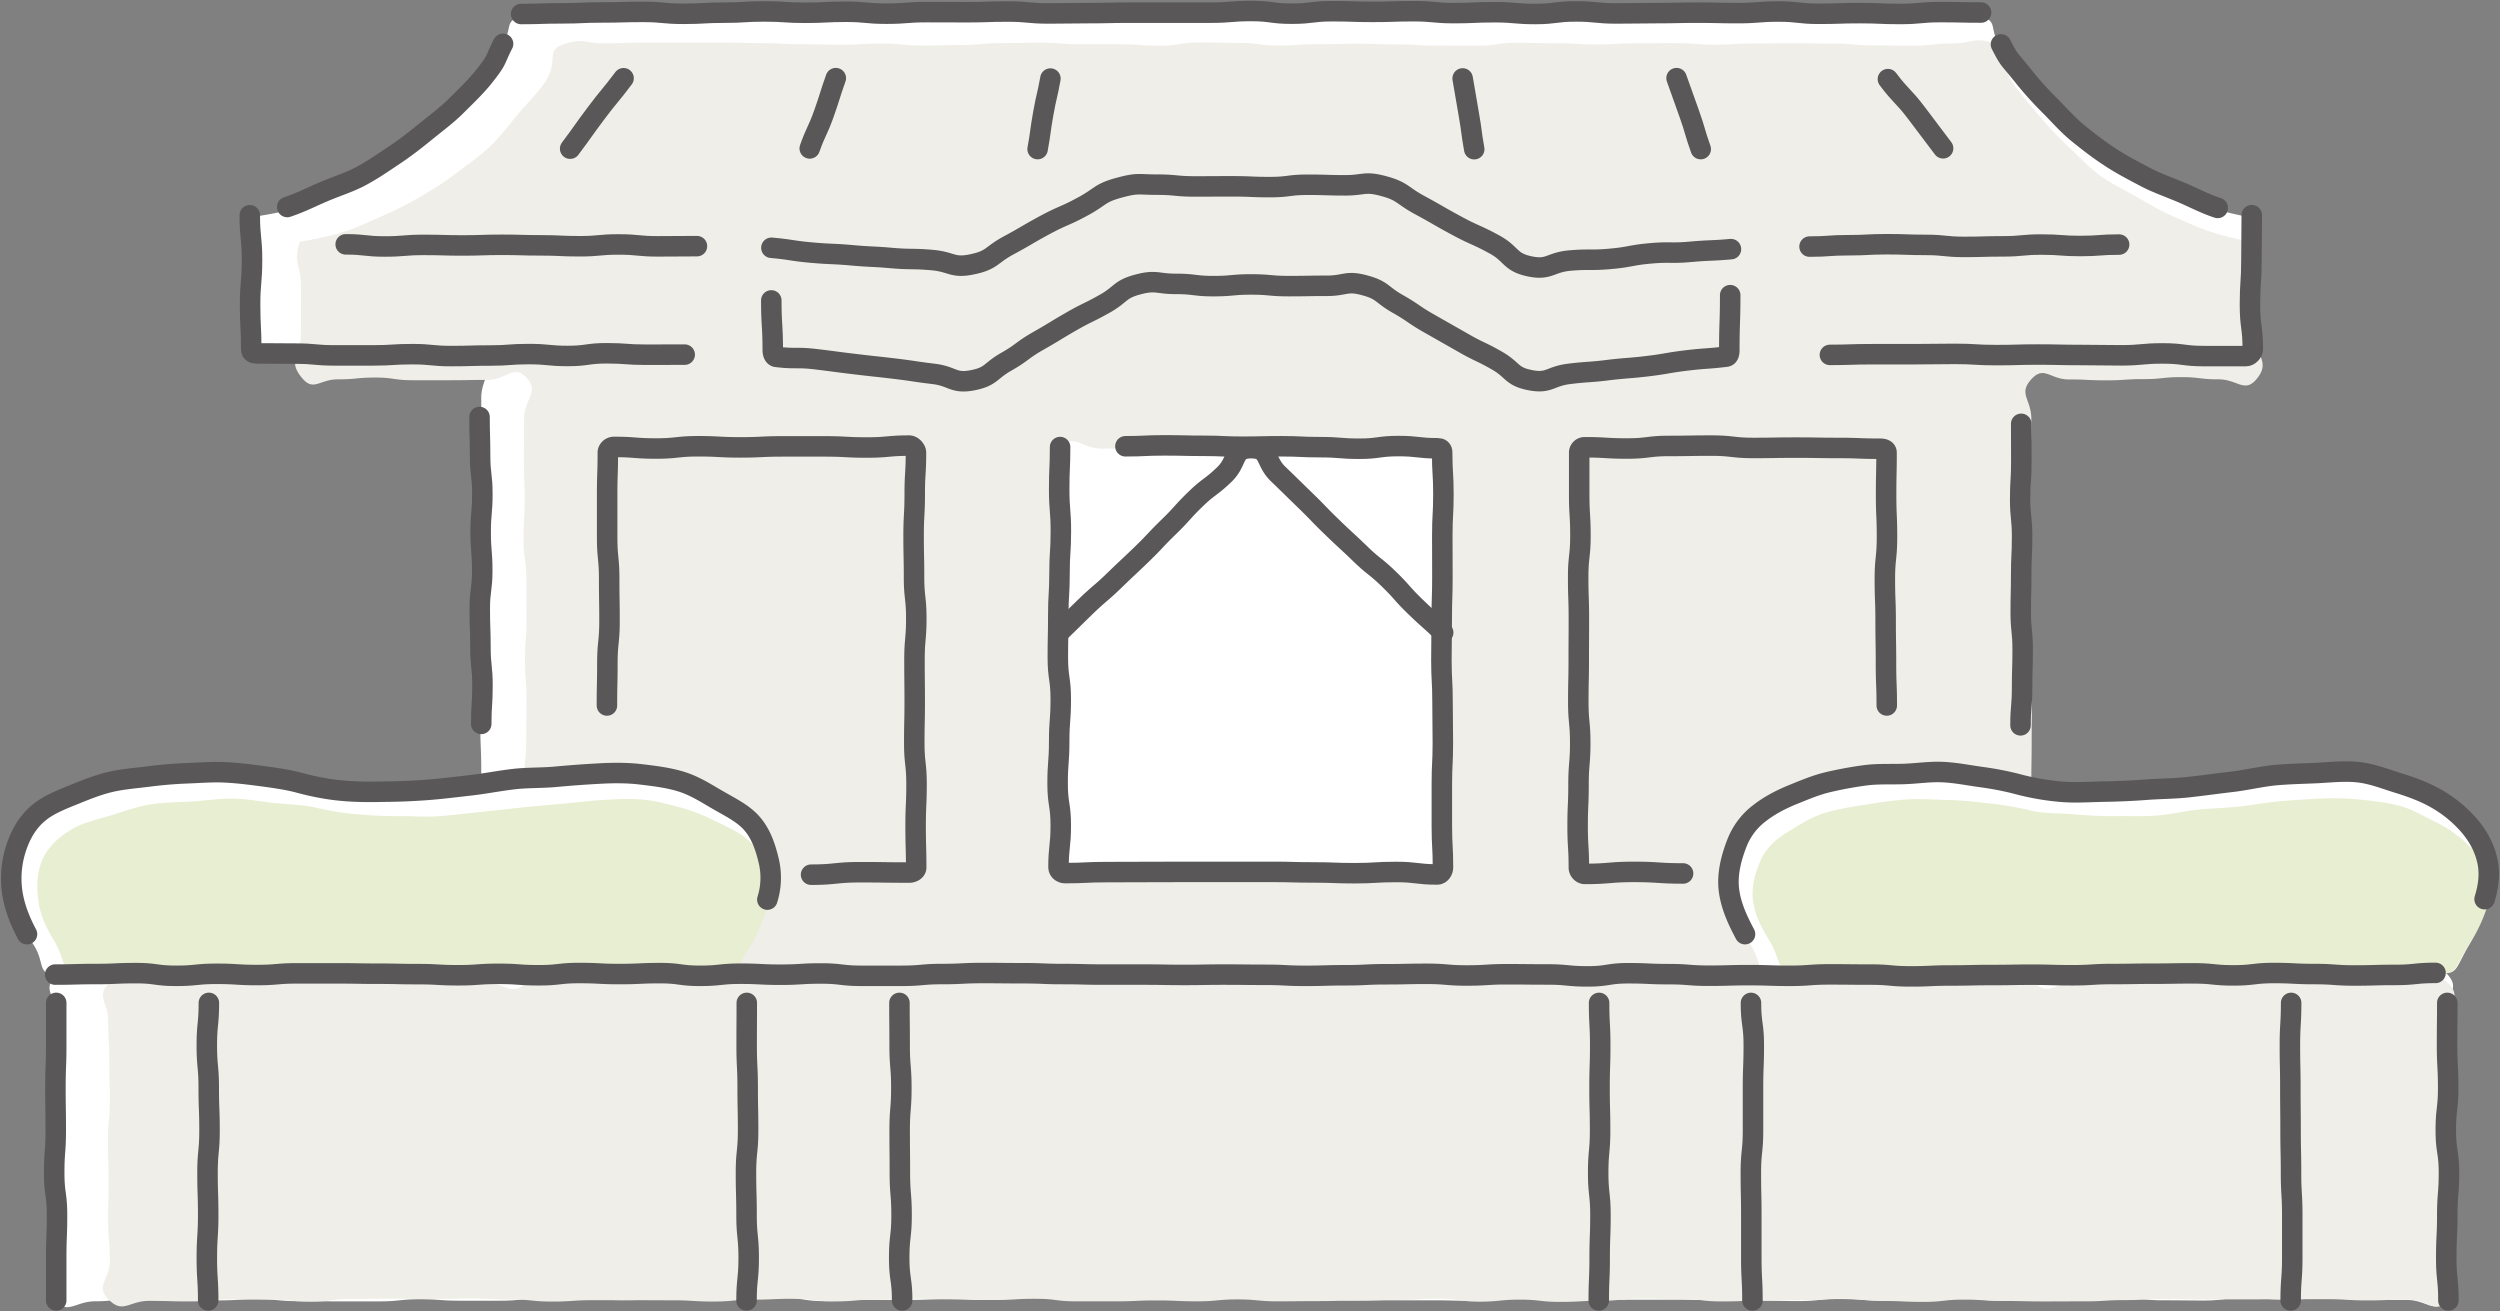 <svg width="122" height="64" fill="none" xmlns="http://www.w3.org/2000/svg"><rect width="100%" height="100%" fill="#808080" stroke="none"/><g clip-path="url(#clip0_100_510)"><path d="M98.702 47.507c-.691-.731-.011-.96-.011-1.964 0-1.003-.011-1.003-.011-2.007 0-1.003.027-1.003.027-2.007 0-1.004-.07-1.004-.07-2.007 0-1.004.037-1.004.037-2.007 0-1.004-.049-1.004-.049-2.007 0-1.004.077-1.004.077-2.008 0-1.003-.055-1.003-.055-2.007 0-1.003-.044-1.003-.044-2.007 0-1.003.099-1.003.099-2.007 0-1.004-.082-1.004-.082-2.007v-2.007c0-1.004-.011-1.004-.011-2.008 0-1.003.05-1.003.05-2.012 0-1.01-.747-1.32-.061-2.062.63-.682.987.027 1.92.027.932 0 .932.093 1.865.093.933 0 .933-.022 1.865-.022.933 0 .933-.087 1.871-.087s.938.076 1.871.076c.932 0 1.239.65 1.832-.07.724-.879.115-1.102.115-2.242s-.082-1.135-.082-2.275.28-1.172-.011-2.269a20.06 20.06 0 01-1.838-.436c-.631-.185-1.196-.469-1.766-.704a17.29 17.29 0 01-1.723-.785c-.582-.31-1.196-.524-1.701-.862-.548-.37-1.036-.78-1.503-1.172-.51-.426-.894-.944-1.311-1.37-.477-.485-.998-.872-1.366-1.33-.444-.562-.697-1.162-.993-1.62-.636-.987-.082-1.27-.993-1.538-.949-.278-.965-.131-1.953-.131h-1.98c-.993 0-.987.01-1.975.01-.988 0-.988.072-1.98.072-.993 0-.988-.006-1.975-.006-.988 0-.988.017-1.98.017-.994 0-.988-.022-1.976-.022-.987 0-.987-.017-1.98-.017s-.987.077-1.975.077c-.987 0-.987-.022-1.98-.022S75.908.71 74.916.71c-.994 0-.988.065-1.981.065-.993 0-.988-.055-1.98-.055-.993 0-.988-.01-1.98-.01-.994 0-.988-.006-1.981-.006-.993 0-.988.06-1.98.06-.994 0-.994-.005-1.981-.005-.988 0-.993-.071-1.98-.071-.988 0-.988-.011-1.975-.011-.988 0-.988.01-1.98.01h-1.976c-.987 0-.987.066-1.98.066S52.154.7 51.167.7c-.987 0-.987-.011-1.98-.011S48.199.67 47.212.67c-.988 0-.988.104-1.98.104-.994 0-.988-.087-1.976-.087-.987 0-.987.076-1.98.076s-.987-.087-1.98-.087h-1.98c-.994 0-.988.027-1.981.027-.993 0-.988-.033-1.98-.033-.993 0-.988.137-1.981.137-.993 0-.987-.142-1.98-.142s-.993.06-1.98.06c-.988 0-1.016-.213-1.965.065-.91.268-.367.562-1.004 1.55-.29.452-.603 1.014-1.053 1.57-.362.458-.724.987-1.196 1.473-.417.43-.949.796-1.454 1.222-.466.387-.987.741-1.536 1.107-.504.343-1.003.742-1.58 1.052-.543.29-1.146.486-1.755.731-.57.23-1.125.562-1.755.742-.593.17-1.224.251-1.866.376-.296 1.097-.01 1.135-.01 2.27 0 1.134-.05 1.134-.05 2.274 0 1.14-.63 1.363.093 2.247.587.72.894-.038 1.833-.038.938 0 .932.092 1.865.092.932 0 .932-.049 1.865-.049.933 0 .933.088 1.87.088.939 0 .939-.05 1.871-.05.933 0 1.256-.72 1.893-.038.686.737.005 1.02.005 2.024 0 1.003.033 1.003.033 2.007 0 1.004-.044 1.004-.044 2.007 0 1.004.066 1.004.066 2.007 0 1.004-.098 1.004-.098 2.008 0 1.003-.039 1.003-.039 2.007 0 1.003.11 1.003.11 2.007 0 1.003-.044 1.003-.044 2.007 0 1.004-.027 1.004-.027 2.007 0 1.004.043 1.004.043 2.007 0 1.004-.038 1.004-.038 2.008 0 1.003-.044 1.003-.044 2.007 0 1.003-.016 1.003-.016 2.007 0 1.003.076 1.003.076 2.012 0 1.01.642 1.244-.049 1.98-.642.688-.905.011-1.854.011h-1.887c-.944 0-.944-.038-1.887-.038-.944 0-.944.136-1.888.136-.943 0-.943-.12-1.887-.12-.943 0-.943.12-1.887.12h-1.887c-.944 0-.944-.092-1.887-.092H6.463c-.944 0-.944-.039-1.893-.039-.949 0-1.19-.589-1.843.099-.686.72-.017.949-.017 1.941 0 .993.039.993.039 1.986 0 .992.01.992.01 1.985 0 .993-.054.993-.054 1.985 0 .993.05.993.05 1.986 0 .992-.088.992-.088 1.985 0 .993-.022.993-.022 1.99 0 .999-.708 1.315 0 2.024.696.699 1.025.033 2.013.033.987 0 .987-.147 1.98-.147s.988.065 1.98.065c.994 0 .988.039 1.981.039.993 0 .988-.055 1.98-.055.993 0 .988.093 1.975.093.988 0 .988.01 1.975.01h1.975c.988 0 .988-.103 1.975-.103.988 0 .988.07 1.975.07h1.975c.987 0 .987-.114 1.98-.114s.988.006 1.98.006c.994 0 .988.082 1.976.082.987 0 .987-.028 1.975-.028.987 0 .987-.032 1.974-.032h1.975c.988 0 .988-.039 1.975-.039.988 0 .988.148 1.98.148.994 0 .988-.06 1.981-.06H44.2c.987 0 .987-.033 1.975-.033.987 0 .987.033 1.975.033.987 0 .987-.088 1.98-.088s.988.011 1.98.011c.993 0 .988.093 1.981.093.993 0 .987-.087 1.98-.087s.988-.006 1.975-.006c.988 0 .988-.01 1.98-.01.994 0 .988.027 1.981.027h1.98c.993 0 .988.087 1.98.087.994 0 .988-.01 1.981-.01h1.98c.994 0 .988.026 1.981.026.993 0 .987-.136 1.98-.136s.988.05 1.98.05c.994 0 .988.048 1.981.048.993 0 .988-.016 1.98-.016h1.981c.993 0 .987.022 1.98.022s.988.021 1.98.021c.994 0 .988.022 1.981.022.993 0 .988-.098 1.975-.098.988 0 .988.06 1.98.06.993 0 .988.016 1.975.016.988 0 .988-.103 1.98-.103.994 0 .988.103 1.981.103.993 0 .993-.06 1.98-.06h1.981c.993 0 .987-.06 1.98-.06s.993.104 1.981.104c.987 0 .993.011 1.98.011.988 0 .993-.13 1.981-.13.987 0 .993.086 1.98.086s.993-.06 1.98-.06c.988 0 .993.071 1.981.071.987 0 .993.006 1.986.006s1.316.703 2.013 0c.702-.704-.022-1.026-.022-2.018 0-.993-.077-.993-.077-1.986 0-.992.082-.992.082-1.985 0-.993.017-.993.017-1.985 0-.993.033-.993.033-1.986 0-.992.011-.992.011-1.985 0-.993-.143-.993-.143-1.99 0-.999.735-1.25.05-1.97-.648-.682-.922-.033-1.866-.033-.943 0-.943-.021-1.887-.021-.943 0-.943.087-1.887.087-.943 0-.943-.022-1.887-.022-.944 0-.944-.038-1.887-.038-.944 0-.944-.027-1.887-.027-.944 0-.944.027-1.887.027-.944 0-.944-.038-1.888-.038-.943 0-.943.01-1.887.01-.943 0-.971-.196-1.898 0-.965.202-1.19.677-1.838-.01l-.016.038z" fill="#fff"/><path d="M99.152 47.89c-.708-.683-.088-.95-.088-1.926 0-.977-.016-.982-.016-1.958 0-.977.049-.982.049-1.964s-.05-.982-.05-1.958.083-.982.083-1.963c0-.982.016-.982.016-1.959 0-.976.011-.981.011-1.963 0-.982-.022-.982-.022-1.963 0-.982-.066-.982-.066-1.964s.017-.982.017-1.964c0-.981-.016-.981-.016-1.963V24.38c0-.981.033-.981.033-1.963 0-.982.027-.982.027-1.964 0-.981-.658-1.232.01-1.958.62-.665.901.022 1.817.022.916 0 .91.044 1.826.044.917 0 .911-.06 1.827-.06.916 0 .916-.098 1.827-.098.911 0 .916.109 1.832.109s1.273.687 1.855-.017c.707-.856-.083-1.129-.083-2.236 0-1.107.115-1.113.115-2.225 0-1.113.187-1.135-.131-2.198a17.081 17.081 0 01-1.97-.47c-.691-.212-1.327-.512-1.942-.78-.663-.288-1.261-.638-1.843-.976-.625-.365-1.273-.66-1.805-1.058-.587-.442-1.064-.96-1.541-1.412a17.957 17.957 0 01-1.432-1.517c-.505-.6-.971-1.134-1.3-1.63-.708-1.075.033-1.571-.96-1.899-.916-.3-.988.028-1.953.028-.966 0-.966.109-1.937.109-.97 0-.965-.017-1.93-.017-.966 0-.966-.087-1.937-.087-.971 0-.966-.016-1.931-.016-.966 0-.966.01-1.937.01-.97 0-.965.06-1.93.06-.966 0-.966-.076-1.937-.076-.971 0-.966.011-1.931.011-.966 0-.966.055-1.937.055-.97 0-.965-.06-1.936-.06s-.966-.022-1.937-.022c-.97 0-.965.142-1.93.142-.966 0-.966-.006-1.937-.006-.971 0-.966-.054-1.937-.054-.97 0-.965-.038-1.936-.038s-.971.027-1.937.027c-.965 0-.97.06-1.936.06s-.966-.126-1.931-.126c-.966 0-.966-.021-1.937-.021-.97 0-.965.158-1.93.158-.966 0-.966-.071-1.937-.071h-1.932c-.965 0-.965-.077-1.936-.077s-.965.022-1.931.022c-.965 0-.965.093-1.936.093s-.966.022-1.931.022c-.966 0-.966-.093-1.937-.093-.971 0-.965.055-1.937.055-.97 0-.965-.022-1.936-.022s-.966-.055-1.931-.055c-.966 0-.966-.027-1.937-.027h-3.873c-.97 0-.97.038-1.936.038s-1.02-.273-1.942.027c-.993.322-.247.786-.955 1.86-.329.497-.839.998-1.35 1.598-.41.491-.828 1.059-1.37 1.577-.478.452-1.06.85-1.64 1.292-.533.404-1.114.78-1.745 1.14-.582.338-1.196.65-1.86.938-.614.268-1.245.579-1.937.791-.641.197-1.36.333-2.073.464-.324 1.063.066 1.118.066 2.23 0 1.113-.006 1.113-.006 2.226s-.67 1.314.039 2.17c.575.704.85.083 1.76.083.911 0 .911-.088 1.827-.088.916 0 .91.131 1.827.131h1.827c.91 0 .916-.016 1.832-.016s1.267-.78 1.887-.115c.67.72-.11 1.031-.11 2.013s-.01.982-.01 1.958.038.982.038 1.963c0 .982-.055.982-.055 1.959 0 .976.137.981.137 1.963 0 .982.006.982.006 1.958s-.072.982-.072 1.964c0 .981.072.981.072 1.963 0 .982-.011.982-.011 1.964 0 .981-.11.981-.11 1.963 0 .982.099.982.099 1.964s-.044.982-.044 1.963c0 .982-.038.982-.038 1.964s-.039.982-.039 1.963c0 .982.828 1.331.12 2.018-.723.704-1.063-.043-2.078-.043s-1.015-.05-2.03-.05-1.015-.026-2.03-.026-1.015.109-2.03.109-1.015-.093-2.03-.093c-1.014 0-1.014.076-2.03.076-1.014 0-1.014.033-2.029.033s-1.015-.071-2.03-.071-1.015-.01-2.035-.01c-1.02 0-1.256-.634-1.991.065-.703.67-.072.921-.072 1.892 0 .971.05.971.05 1.942 0 .97.027.97.027 1.936 0 .965-.093.971-.093 1.942 0 .97.033.97.033 1.942 0 .97-.022.97-.022 1.941 0 .971.082.971.082 1.947 0 .977-.74 1.25-.044 1.937.697.687.977.049 1.959.049.982 0 .982.027 1.97.027.987 0 .981-.104 1.969-.104.987 0 .981.011 1.969.011.987 0 .982.104 1.964.104s.982-.13 1.964-.13.982-.017 1.964-.017.982.016 1.964.016.982-.022 1.964-.022.982.05 1.97.05c.986 0 .981.098 1.969.098.987 0 .982-.066 1.969-.066h1.964c.982 0 .982.005 1.964.005s.982.06 1.964.06.982-.092 1.964-.092.982-.044 1.964-.044.982.131 1.969.131c.987 0 .982-.082 1.97-.082.987 0 .981-.049 1.969-.049.987 0 .982.017 1.964.017s.982.043 1.964.043.982-.06 1.97-.06c.987 0 .981.126 1.969.126h1.969c.987 0 .982-.044 1.97-.044.987 0 .981.044 1.969.044.987 0 .982-.093 1.97-.093.987 0 .981.093 1.969.093.987 0 .982-.011 1.97-.011.987 0 .981-.028 1.969-.028.987 0 .981-.032 1.969-.032.987 0 .982-.06 1.97-.06.987 0 .981.147 1.969.147.987 0 .982-.098 1.97-.098.987 0 .981.109 1.969.109.987 0 .982-.055 1.97-.055.987 0 .981-.103 1.969-.103.987 0 .981.016 1.969.016.987 0 .982.12 1.97.12.987 0 .981-.038 1.969-.038.987 0 .987-.022 1.97-.022.981 0 .981-.07 1.969-.07.987 0 .982.108 1.97.108.987 0 .981.044 1.969.044.987 0 .981-.11 1.969-.11.987 0 .982.066 1.97.066.987 0 .987.022 1.969.022.982 0 .982-.005 1.969-.005.988 0 .988-.06 1.97-.06s.987-.055 1.969-.055c.982 0 .987.022 1.969.022h1.97c.982 0 .987-.011 1.969-.011h1.97c.982 0 .987.06 1.969.06.982 0 .988-.044 1.975-.044.987 0 1.289.748 1.991.055.697-.682-.054-.987-.054-1.958s.011-.971.011-1.942c0-.97.043-.97.043-1.942 0-.97-.049-.97-.049-1.941 0-.971.082-.971.082-1.942 0-.97-.087-.97-.087-1.942 0-.97.104-.97.104-1.947 0-.976.598-1.238-.104-1.909-.73-.698-.982-.076-1.997-.076-1.015 0-1.015.054-2.03.054s-1.015-.076-2.03-.076-1.015.07-2.03.07c-1.014 0-1.014-.032-2.029-.032s-1.015.082-2.03.082-1.015.027-2.03.027-1.015-.043-2.03-.043-1.047-.279-2.046-.077c-1.048.213-1.262.715-1.991.011h-.044z" fill="#EFEEE8"/><path d="M2.677 47.632c-.878-.18-.483-.644-1.026-1.506-.285-.452-.636-.954-.834-1.56-.175-.54-.323-1.129-.318-1.75 0-.557.077-1.168.313-1.762.22-.551.658-1.031 1.18-1.435.45-.349.998-.676 1.612-.927.543-.218 1.169-.31 1.8-.458.587-.136 1.2-.207 1.826-.284.61-.076 1.218-.245 1.844-.267.625-.022 1.25.027 1.86.055.641.027 1.256.136 1.843.212.658.088 1.267.191 1.815.339.67.18 1.377.218 2.085.283.68.066 1.382.082 2.101.071a30.76 30.76 0 002.101-.125c.686-.055 1.393-.055 2.101-.137.686-.076 1.377-.223 2.08-.31.69-.082 1.387-.186 2.09-.252.696-.065 1.398-.087 2.106-.125.68-.038 1.35.022 2.002.093.686.082 1.339.223 1.953.414.67.208 1.322.398 1.871.715a6.3 6.3 0 011.547 1.27c.46.519.801 1.113.955 1.746.148.616.082 1.276-.127 1.969-.28.916-.603 1.582-.888 2.094-.85 1.528-.406 1.49-1.564 1.49-1.01 0-1.01.043-2.019.043-1.009 0-1.009.076-2.018.076-1.01 0-1.01-.13-2.02-.13-1.009 0-1.009.065-2.018.065-1.01 0-1.01.076-2.019.076-1.01 0-1.01-.022-2.019-.022-1.009 0-1.009-.098-2.018-.098-1.01 0-1.01.017-2.02.017h-2.018c-1.01 0-1.01.043-2.019.043-1.01 0-1.01-.087-2.018-.087-1.01 0-1.01.11-2.02.11-1.009 0-1.009.021-2.018.021-1.01 0-1.01-.066-2.019-.066-1.01 0-1.015-.081-2.024.011-1.026.093-1.048.279-2.04.071v.017z" fill="#fff"/><path d="M3.906 47.54c-1.026-.24-.67-.65-1.268-1.637-.334-.55-.663-1.183-.762-1.914-.082-.638-.104-1.358.208-2.073.247-.562.768-1.058 1.416-1.445.52-.317 1.201-.464 1.903-.677.61-.185 1.251-.425 1.948-.54.653-.103 1.338-.103 2.019-.141.674-.044 1.355-.153 2.024-.137.697.011 1.371.148 2.013.213.724.076 1.421.082 2.014.224.647.152 1.3.267 1.99.321a20.41 20.41 0 002.025.093c.664-.01 1.344.055 2.035 0 .664-.049 1.339-.142 2.02-.207.663-.066 1.338-.147 2.018-.218.67-.071 1.344-.126 2.019-.186.67-.06 1.344-.153 2.019-.185.63-.033 1.256-.066 1.86-.006.636.06 1.24.235 1.82.388.632.163 1.191.42 1.723.676.598.289 1.174.55 1.596.938.489.453.834.987 1.01 1.544.181.561.088 1.161-.132 1.8-.28.818-.56 1.407-.845 1.86-.812 1.287-.444 1.341-1.48 1.341H33.15c-.977 0-.977.033-1.948.033-.97 0-.97-.044-1.947-.044-.977 0-.977-.076-1.948-.076-.97 0-.976.104-1.947.104h-1.948c-.97 0-.976-.039-1.947-.039-.971 0-.977-.032-1.948-.032-.97 0-.976.087-1.953.087-.976 0-.976-.082-1.953-.082h-1.947c-.971 0-.976.027-1.953.027-.976 0-.976-.016-1.953-.016-.976 0-.976.093-1.953.093-.976 0-.976-.082-1.953-.017-.982.071-1.004.159-1.953-.06l.006-.01z" fill="#E8EED1"/><path d="M86.534 47.567c-.878-.18-.538-.551-1.081-1.419-.285-.452-.598-.976-.801-1.587a5.5 5.5 0 01-.28-1.75c0-.557.176-1.119.412-1.713.22-.551.598-.993 1.119-1.396.45-.35.932-.753 1.547-1.004.543-.218 1.14-.42 1.772-.567a17.44 17.44 0 011.838-.306c.608-.076 1.234-.092 1.854-.114.625-.022 1.256-.071 1.86-.05.641.028 1.261.126 1.848.208.659.087 1.256.267 1.805.414.67.18 1.382.164 2.09.23.68.065 1.377.103 2.096.087.685-.011 1.388.016 2.101-.044.686-.054 1.393-.082 2.101-.163.686-.077 1.371-.262 2.079-.344.691-.082 1.404-.06 2.107-.126.696-.065 1.393-.12 2.095-.158.68-.038 1.361-.147 2.008-.076.686.082 1.35.24 1.964.43.669.208 1.256.54 1.81.857.615.355 1.202.71 1.619 1.178.46.518.779 1.135.932 1.767.148.617.039 1.266-.17 1.959-.28.916-.455 1.658-.74 2.17-.851 1.528-.522 1.413-1.674 1.413-1.009 0-1.009.164-2.018.164-1.01 0-1.01-.126-2.019-.126-1.01 0-1.01.087-2.019.087-1.009 0-1.009-.125-2.019-.125-1.009 0-1.009.13-2.019.13-1.009 0-1.009-.092-2.018-.092h-2.019c-1.01 0-1.01.05-2.019.05-1.009 0-1.009.07-2.019.07-1.01 0-1.01-.147-2.019-.147-1.009 0-1.009.12-2.018.12-1.01 0-1.01.027-2.02.027-1.009 0-1.008-.125-2.018-.125h-2.019c-1.01 0-1.02-.077-2.03 0-1.014.07-1.03.278-2.024.076l.006-.005z" fill="#fff"/><path d="M87.62 47.49c-1.026-.24-.68-.605-1.273-1.592-.334-.55-.696-1.178-.795-1.909-.088-.644.055-1.303.373-2.013.252-.567.702-1.009 1.35-1.396.526-.316 1.102-.709 1.804-.916.615-.186 1.3-.295 1.997-.404.653-.103 1.333-.207 2.019-.25.68-.044 1.366.021 2.035.032.697.01 1.377.104 2.019.17a16.37 16.37 0 011.986.348c.647.153 1.344.115 2.035.175a20.66 20.66 0 002.03.092c.664-.01 1.349.022 2.041-.027.663-.049 1.333-.218 2.018-.289.67-.065 1.35-.082 2.03-.153.669-.07 1.344-.207 2.024-.261.675-.06 1.355-.099 2.036-.131.631-.028 1.267 0 1.87.06.637.06 1.268.141 1.849.289.631.163 1.18.502 1.706.758a6.28 6.28 0 011.525 1.02c.489.452.922.91 1.103 1.467.181.567.143 1.189-.077 1.833-.28.818-.625 1.39-.911 1.843-.811 1.287-.455 1.266-1.492 1.266-.976 0-.976.098-1.953.098-.976 0-.976-.055-1.958-.055s-.977-.07-1.953-.07c-.977 0-.977.06-1.959.06-.981 0-.976-.017-1.958-.017s-.976.093-1.958.093-.977-.022-1.959-.022c-.982 0-.976-.11-1.958-.11s-.982.044-1.959.044c-.976 0-.982.082-1.958.082-.977 0-.982-.07-1.959-.07-.976 0-.976.081-1.958.081s-.977-.13-1.959-.13c-.982 0-.981.092-1.958.092s-.987-.142-1.964-.087c-.976.054-.987.218-1.942 0h.011z" fill="#E8EED1"/><path d="M70.378 42.576c-.768.698-.999.055-2.035.055-1.037 0-1.043.043-2.08.043h-2.079c-1.036 0-1.042-.082-2.079-.082-1.036 0-1.036-.049-2.079-.049-1.042 0-1.042.077-2.079.077-1.037 0-1.042.065-2.08.065-1.036 0-1.041-.07-2.084-.07-1.042 0-1.305.697-2.073 0-.703-.639.06-.939.06-1.883 0-.943-.088-.943-.088-1.887v-1.892c0-.95.077-.944.077-1.893 0-.949-.066-.944-.066-1.893 0-.949-.044-.943-.044-1.887 0-.943.099-.943.099-1.892 0-.95-.05-.944-.05-1.893 0-.949-.021-.944-.021-1.893 0-.949-.011-.949-.011-1.892 0-.944-.653-1.25.05-1.887.767-.698 1.03.07 2.073.07 1.042 0 1.042-.032 2.079-.032 1.037 0 1.042-.027 2.079-.027 1.037 0 1.042.01 2.08.01 1.036 0 1.036-.021 2.078-.021 1.043 0 1.043.01 2.08.01 1.036 0 1.042-.038 2.079-.038 1.036 0 1.042.033 2.084.033 1.043 0 1.35-.758 2.118-.06.702.638-.099.982-.099 1.93 0 .95.143.944.143 1.888s-.05.944-.05 1.893c0 .949.033.943.033 1.892 0 .95-.11.944-.11 1.893 0 .949.072.944.072 1.887 0 .944-.055.944-.055 1.893 0 .949.066.943.066 1.892 0 .95-.039.944-.039 1.893 0 .949-.11.949.088 1.876.209.971.582 1.222-.12 1.866l-.017.005z" fill="#fff"/><path d="M96.677.612c-.987 0-.987-.022-1.975-.022-.987 0-.987.092-1.98.092S91.735.64 90.747.64c-.987 0-.987.033-1.98.033s-.988-.11-1.975-.11c-.987 0-.987.077-1.98.077s-.988-.022-1.975-.022c-.988 0-.988.022-1.98.022-.994 0-.988.016-1.976.016-.987 0-.987-.098-1.98-.098s-.987.125-1.98.125-.988-.087-1.98-.087c-.994 0-.988.044-1.981.044-.993 0-.988-.093-1.98-.093-.994 0-.988.033-1.981.033-.993 0-.987-.033-1.98-.033s-.993.12-1.98.12c-.988 0-.994-.13-1.981-.13-.988 0-.988.081-1.98.081h-3.957c-.987 0-.987.022-1.98.022s-.988.016-1.975.016c-.988 0-.988-.093-1.98-.093-.994 0-.988.033-1.975.033-.988 0-.988-.005-1.98-.005-.994 0-.988.076-1.976.076-.987 0-.987-.093-1.98-.093s-.988.05-1.98.05c-.994 0-.988-.066-1.981-.066-.993 0-.987.06-1.98.06s-.988.055-1.98.055c-.994 0-.988-.093-1.981-.093-.993 0-.988.027-1.98.027-.993 0-.993.044-1.981.044-.987 0-.993.032-1.98.032m63.867 16.635c1.015 0 1.015-.033 2.03-.033h2.03c1.014 0 1.014-.016 2.03-.016 1.014 0 1.014.06 2.029.06s1.015-.028 2.03-.028 1.015.022 2.029.022c1.015 0 1.015.017 2.03.017s1.015-.093 2.03-.093 1.015.13 2.035.13h2.035c.154 0 .33-.18.33-.332 0-1.09-.138-1.09-.138-2.182 0-1.09.072-1.09.072-2.181s.016-1.091.016-2.182m-97.697.004c0 1.09.11 1.09.11 2.182 0 1.09-.094 1.09-.094 2.181s.055 1.091.055 2.182c0 .153.115.196.269.196.949 0 .949.011 1.898.011s.949.087 1.898.087h1.898c.949 0 .949-.06 1.898-.06.95 0 .95.093 1.898.093.95 0 .95-.027 1.893-.027.943 0 .949-.07 1.898-.07s.949.092 1.898.092.949-.131 1.898-.131c.95 0 .95.07 1.904.07s.949-.005 1.903-.005m65.221 3.377c0 .921.006.921.006 1.838 0 .916-.055.922-.055 1.838s.093.916.093 1.838-.044.922-.044 1.838-.022.922-.022 1.838.094.922.094 1.838-.028.922-.028 1.844c0 .921-.077.921-.077 1.843m-75.117-.07c0-.938.06-.938.06-1.87 0-.934-.099-.939-.099-1.872 0-.932-.033-.932-.033-1.87 0-.939.121-.939.121-1.871 0-.933-.077-.938-.077-1.871s.082-.938.082-1.87c0-.934-.11-.939-.11-1.877 0-.938-.027-.938-.027-1.876m64.904-8.317c.943 0 .943-.066 1.887-.066.943 0 .943-.049 1.887-.049.944 0 .944.033 1.887.033.944 0 .944.098 1.887.098.944 0 .944-.027 1.887-.027.944 0 .944-.088 1.888-.088.943 0 .943.071 1.892.071s.944-.07 1.893-.07m-86.544-.011c.954 0 .954.104 1.903.104.949 0 .954-.077 1.903-.077.95 0 .955.027 1.904.027s.949-.032 1.904-.032c.954 0 .954.027 1.903.027.95 0 .955.044 1.904.044s.954-.088 1.903-.088c.95 0 .955.093 1.91.093.954 0 .954-.01 1.908-.01M30.43 3.818c-.647.862-.686.835-1.333 1.697-.647.861-.625.878-1.273 1.74m12.963-3.442c-.307.861-.274.872-.581 1.734-.307.862-.384.834-.691 1.696M51.26 3.834c-.154.862-.197.85-.35 1.713-.154.861-.116.867-.275 1.729M92.13 3.861c.647.862.74.791 1.393 1.653s.648.862 1.3 1.723M81.816 3.813l.615 1.723c.307.862.258.878.565 1.74M71.377 3.828c.154.862.143.862.296 1.724.154.861.115.867.269 1.729M54.92 21.778c.948 0 .948-.044 1.903-.044.954 0 .949.022 1.904.022.954 0 .949.044 1.898.044s.949-.022 1.903-.022c.955 0 .95.044 1.904.044s.949.076 1.903.076c.955 0 .955-.13 1.91-.13.954 0 .954.108 1.908.108.154 0 .225.06.225.213 0 1.014.06 1.014.06 2.023 0 1.01-.054 1.015-.054 2.024 0 1.009.005 1.014.005 2.024 0 1.009-.032 1.014-.032 2.023 0 1.009-.017 1.015-.017 2.023 0 1.01.055 1.015.055 2.024 0 1.01.016 1.015.016 2.024 0 1.009-.049 1.014-.049 2.023v2.029c0 1.015.055 1.015.055 2.029 0 .153-.115.338-.269.338-1.01 0-1.01-.12-2.019-.12-1.01 0-1.01.06-2.019.06-1.009 0-1.009-.038-2.018-.038-1.01 0-1.01-.027-2.02-.027h-4.037c-1.01 0-1.01.005-2.018.005-1.01 0-1.01.006-2.025.006s-1.01.049-2.024.049c-.154 0-.313-.12-.313-.273 0-1.025.11-1.025.11-2.05 0-1.026-.154-1.026-.154-2.052 0-1.025.077-1.025.077-2.05 0-1.026.077-1.026.077-2.051 0-1.026-.143-1.026-.143-2.05 0-1.026.022-1.026.022-2.052 0-1.025.06-1.025.06-2.05 0-1.026.066-1.026.066-2.051 0-1.026-.082-1.031-.082-2.057 0-1.025.044-1.03.044-2.056" stroke="#595757" stroke-linecap="round" stroke-linejoin="round"/><path d="M51.688 30.86c.669-.644.663-.65 1.327-1.293.67-.644.708-.605 1.377-1.255.67-.649.68-.638 1.344-1.281.67-.65.636-.676 1.306-1.326.669-.649.625-.692 1.294-1.341.67-.65.752-.568 1.421-1.217.67-.649.368-1.276 1.306-1.276.932 0 .642.616 1.31 1.26.67.644.665.65 1.334 1.298.67.65.647.671 1.317 1.315.669.649.685.632 1.35 1.276.668.649.729.584 1.398 1.233.67.649.62.698 1.29 1.347.669.649.696.621 1.365 1.27M2.693 47.56c.982 0 .982-.027 1.97-.027.987 0 .982-.044 1.97-.044.987 0 .981.131 1.969.131.987 0 .982-.098 1.97-.098.987 0 .981.06 1.969.06.987 0 .981-.082 1.963-.082h1.964c.982 0 .982.017 1.964.017s.982.021 1.964.021.982.055 1.964.055.982-.07 1.97-.07c.987 0 .982.07 1.969.07.988 0 .982-.109 1.97-.109.987 0 .981.05 1.969.05.987 0 .982-.045 1.964-.045s.982.131 1.964.131.982-.103 1.964-.103.982.049 1.97.049c.986 0 .981-.06 1.968-.06.988 0 .983.114 1.97.114h1.97c.987 0 .981-.087 1.969-.087.987 0 .982-.049 1.97-.049.987 0 .981.01 1.969.01.987 0 .982.04 1.969.04.988 0 .982.026 1.97.026h1.969c.987 0 .982.017 1.97.017.987 0 .981-.017 1.969-.017.987 0 .987.011 1.97.011.981 0 .981.05 1.969.05.987 0 .982-.028 1.969-.028.987 0 .982-.049 1.97-.049.987 0 .987-.022 1.969-.022.982 0 .982.082 1.97.082.987 0 .981-.06 1.969-.06.987 0 .987.01 1.97.01.981 0 .981.094 1.968.094.988 0 .988-.153 1.97-.153s.987.044 1.97.044c.981 0 .987.076 1.969.076.982 0 .987-.027 1.97-.027.981 0 .987.032 1.969.032.982 0 .982-.07 1.97-.07.986 0 .986.01 1.968.01.983 0 .983.088 1.97.088s.987-.044 1.97-.044c.981 0 .981-.022 1.969-.022.987 0 .987-.016 1.97-.016.981 0 .987.027 1.969.027.982 0 .987-.06 1.969-.06.982 0 .988-.016 1.969-.016.982 0 .988-.017 1.97-.017s.987.099 1.969.099c.982 0 .988-.115 1.97-.115s.987.05 1.969.05c.982 0 .988.07 1.97.07s.987-.027 1.974-.027c.988 0 .988-.099 1.975-.099M2.743 48.941v2.073c0 1.036-.038 1.036-.038 2.073 0 1.036.016 1.036.016 2.072 0 1.037-.076 1.037-.076 2.073s.137 1.036.137 2.072c0 1.037-.039 1.037-.039 2.078v2.079m116.684-14.52c0 1.037-.011 1.037-.011 2.073s.055 1.036.055 2.073c0 1.036-.116 1.036-.116 2.072 0 1.037.154 1.037.154 2.073s-.082 1.036-.082 2.072c0 1.037-.05 1.037-.05 2.078 0 1.042.105 1.037.105 2.079m-7.675-14.52c0 1.037-.06 1.037-.06 2.073s.022 1.036.022 2.073c0 1.036.011 1.036.011 2.072 0 1.037.022 1.037.022 2.073s.06 1.036.06 2.072v2.078c0 1.042-.077 1.037-.077 2.079M10.193 48.941c0 1.037-.1 1.037-.1 2.073s.094 1.036.094 2.073c0 1.036.038 1.036.038 2.072 0 1.037-.098 1.037-.098 2.073s.033 1.036.033 2.072c0 1.037-.066 1.037-.066 2.078 0 1.042.066 1.037.066 2.079m26.283-14.52c0 1.037-.006 1.037-.006 2.073s.05 1.036.05 2.073c0 1.036.021 1.036.021 2.072 0 1.037-.104 1.037-.104 2.073s.028 1.036.028 2.072c0 1.037.104 1.037.104 2.078 0 1.042-.104 1.037-.104 2.079m7.461-14.52c0 1.037.01 1.037.01 2.073s.083 1.036.083 2.073c0 1.036-.082 1.036-.082 2.072 0 1.037.01 1.037.01 2.073s.083 1.036.083 2.072c0 1.037-.115 1.037-.115 2.078 0 1.042.143 1.037.143 2.079m34.011-14.52c0 1.037.055 1.037.055 2.073s-.033 1.036-.033 2.073c0 1.036.027 1.036.027 2.072 0 1.037-.093 1.037-.093 2.073s.11 1.036.11 2.072c0 1.037-.038 1.037-.038 2.078 0 1.042-.044 1.037-.044 2.079m7.428-14.52c0 1.037.137 1.037.137 2.073s-.038 1.036-.038 2.073v2.072c0 1.037-.105 1.037-.105 2.073s.022 1.036.022 2.072v2.078c0 1.042.055 1.037.055 2.079M29.618 34.427c0-1.025.022-1.025.022-2.056 0-1.03.104-1.025.104-2.056 0-1.031-.016-1.026-.016-2.056 0-1.031-.099-1.026-.099-2.057v-2.056c0-1.025.033-1.03.033-2.056 0-.153.143-.279.296-.279 1.032 0 1.032.077 2.058.077 1.025 0 1.03-.11 2.057-.11 1.026 0 1.031.055 2.057.055s1.031-.049 2.057-.049h2.057c1.026 0 1.032.055 2.063.055 1.031 0 1.031-.093 2.063-.093.153 0 .329.191.329.344 0 1.014-.06 1.014-.06 2.023 0 1.01-.055 1.015-.055 2.024 0 1.009.021 1.014.021 2.023 0 1.01.11 1.015.11 2.024 0 1.009-.088 1.014-.088 2.023 0 1.01.011 1.015.011 2.024 0 1.009-.021 1.014-.021 2.023 0 1.01.11 1.015.11 2.024 0 1.009-.045 1.014-.045 2.029 0 1.014.028 1.014.028 2.029 0 .153-.187.245-.335.245-1.201 0-1.201-.016-2.397-.016-1.196 0-1.202.12-2.398.12m52.494-8.258c0-1.025-.038-1.025-.038-2.056 0-1.03-.017-1.025-.017-2.056 0-1.031-.038-1.026-.038-2.056 0-1.031.104-1.026.104-2.057 0-1.03-.043-1.03-.043-2.056 0-1.025.021-1.03.021-2.056 0-.153-.164-.191-.318-.191-1.031 0-1.031-.038-2.057-.038s-1.031-.017-2.057-.017-1.031.017-2.057.017-1.032-.115-2.058-.115c-1.025 0-1.03.017-2.057.017-1.026 0-1.031.125-2.062.125-1.032 0-1.032-.06-2.063-.06a.262.262 0 00-.269.267v2.024c0 1.009.06 1.014.06 2.023 0 1.01-.11 1.015-.11 2.024 0 1.009.034 1.014.034 2.023 0 1.01-.006 1.015-.006 2.024 0 1.009-.022 1.014-.022 2.023 0 1.015.094 1.015.094 2.024 0 1.009-.083 1.014-.083 2.023 0 1.01-.044 1.015-.044 2.03 0 1.014.06 1.014.06 2.028 0 .153.138.306.291.306 1.202 0 1.202-.098 2.398-.098 1.196 0 1.201.076 2.397.076" stroke="#595757" stroke-linecap="round" stroke-linejoin="round"/><path d="M1.317 45.587c-.335-.633-.647-1.375-.74-2.204-.077-.725 0-1.494.318-2.296.219-.55.554-1.085 1.08-1.489.45-.349 1.043-.584 1.663-.834.543-.219 1.124-.459 1.755-.606.587-.136 1.212-.185 1.838-.262a20.749 20.749 0 011.848-.158c.626-.022 1.251-.076 1.86-.049.642.027 1.262.11 1.849.186.658.087 1.284.18 1.827.327.669.18 1.35.316 2.062.382.68.065 1.383.065 2.102.049a30.822 30.822 0 002.1-.088c.686-.054 1.383-.141 2.096-.223.686-.077 1.377-.218 2.085-.3.691-.082 1.404-.05 2.106-.12a53.745 53.745 0 012.101-.153c.68-.038 1.35-.038 1.997.038.686.082 1.355.164 1.975.355.67.207 1.235.578 1.783.894.614.355 1.234.655 1.651 1.124.461.518.675 1.167.829 1.8a3.56 3.56 0 01-.055 1.941m47.71 1.685c-.335-.633-.697-1.369-.79-2.198-.077-.725.093-1.484.411-2.285a3.352 3.352 0 011.098-1.43c.45-.349.992-.643 1.607-.894.543-.218 1.119-.469 1.75-.616a18.654 18.654 0 011.832-.333c.61-.076 1.24-.038 1.86-.06.625-.022 1.25-.12 1.86-.093.641.028 1.256.153 1.843.235.658.087 1.267.207 1.816.349.669.18 1.36.305 2.073.37.681.066 1.388.017 2.107 0a34.72 34.72 0 002.101-.092c.686-.054 1.393-.049 2.107-.13.685-.077 1.382-.175 2.09-.257.691-.082 1.382-.251 2.084-.322.697-.065 1.399-.076 2.107-.109.68-.038 1.36-.11 2.008-.033.685.082 1.322.344 1.936.53.669.207 1.289.441 1.838.757a6.157 6.157 0 011.541 1.244c.461.518.779 1.09.933 1.724.148.616.093 1.243-.121 1.936M84.47 12.158c-.976.087-.981.043-1.963.13-.982.088-.988-.01-1.97.077s-.97.18-1.953.267c-.981.088-.987 0-1.969.082-.982.088-1.004.486-1.97.284-.998-.213-.85-.606-1.744-1.085-.894-.486-.932-.42-1.827-.906-.9-.485-.883-.507-1.782-.993-.9-.485-.823-.681-1.81-.943-.89-.235-.922-.027-1.839-.027-.916 0-.916-.028-1.832-.028s-.916.115-1.838.115c-.921 0-.916-.038-1.837-.038-.922 0-.917.005-1.838.005-.922 0-.922-.087-1.838-.087s-.932-.098-1.821.142c-.982.261-.9.436-1.794.921-.894.486-.933.415-1.832.895-.9.485-.878.513-1.778.998s-.8.725-1.8.933c-.96.201-.965-.12-1.941-.208-.982-.087-.988-.016-1.964-.098-.982-.087-.982-.049-1.964-.136-.982-.087-.988-.044-1.964-.131-.982-.087-.976-.147-1.958-.235m-.005 2.569c0 1.211.071 1.211.071 2.422 0 .136.044.316.181.333.955.114.971 0 1.926.114.954.115.954.126 1.909.24.954.115.954.104 1.914.218.955.115.955.142 1.91.257.954.114.97.496 1.92.31.91-.18.833-.447 1.64-.905.806-.458.751-.556 1.558-1.014.806-.458.795-.48 1.602-.944.806-.463.833-.414 1.645-.873.812-.458.713-.698 1.618-.938.89-.234.928-.027 1.844-.027s.921.11 1.838.11c.916 0 .921-.083 1.837-.083.916 0 .922.082 1.844.082.921 0 .921-.016 1.843-.016.921 0 .954-.267 1.843-.027.9.24.812.447 1.618.905.807.458.768.524 1.58.982l1.619.921c.806.464.839.404 1.65.868.807.463.698.774 1.614.954.943.186.954-.185 1.909-.305.954-.115.96-.066 1.914-.186.955-.114.96-.076 1.915-.19.955-.115.949-.164 1.909-.279.954-.114.965-.07 1.92-.185.137-.017.16-.18.16-.317 0-1.341.043-1.341.043-2.683M24.55 2.139c-.44.856-.226.714-.983 1.658-.34.425-.811.878-1.333 1.396-.417.415-.938.802-1.475 1.238-.472.382-.971.78-1.542 1.156-.51.339-1.037.71-1.635 1.026-.543.289-1.168.48-1.783.742-.57.24-1.146.54-1.782.747m83.631-7.936c.44.856.357.627 1.109 1.57.34.426.768.912 1.289 1.43.417.414.839.91 1.382 1.353.472.381.982.78 1.553 1.15.51.339 1.086.638 1.684.955.543.289 1.157.502 1.777.763.571.24 1.147.551 1.783.759" stroke="#595757" stroke-linecap="round" stroke-linejoin="round"/></g><defs><clipPath id="clip0_100_510"><path fill="#fff" d="M0 0h122v64H0z"/></clipPath></defs></svg>